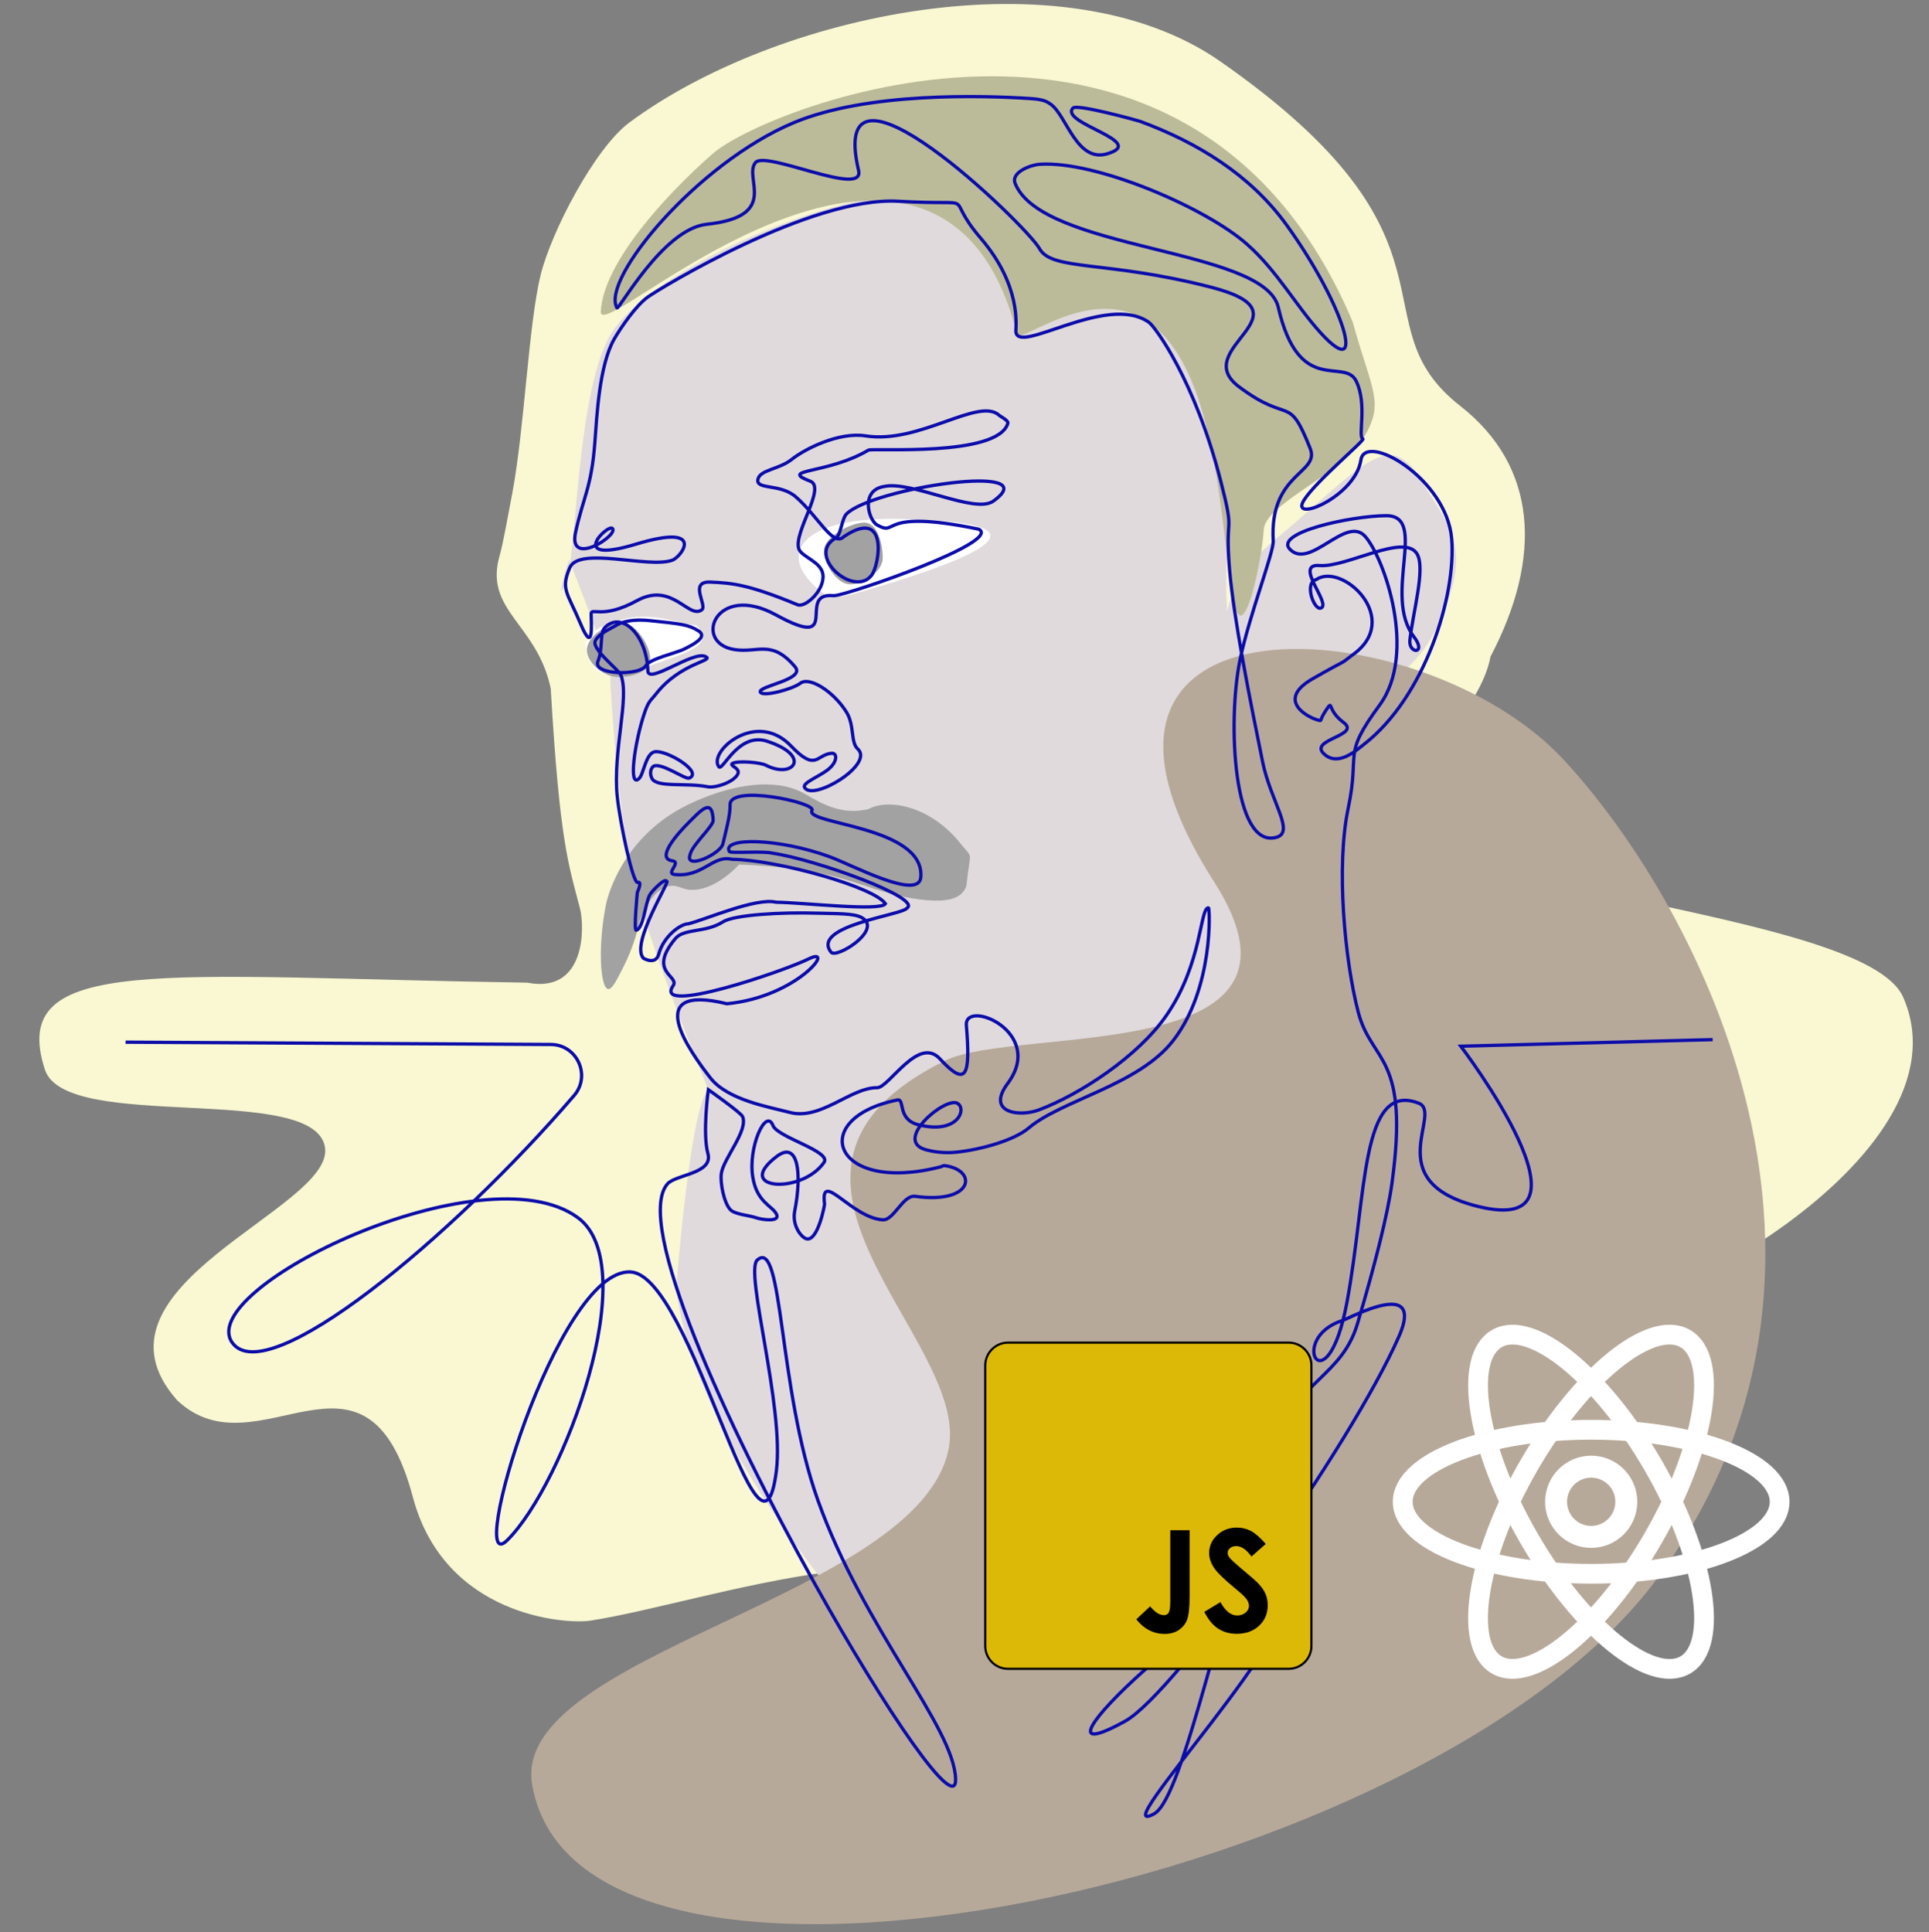 <?xml version="1.0" encoding="utf-8"?>
<!-- Generator: Adobe Illustrator 23.0.1, SVG Export Plug-In . SVG Version: 6.00 Build 0)  -->
<svg version="1.1" id="Layer_1" xmlns="http://www.w3.org/2000/svg" xmlns:xlink="http://www.w3.org/1999/xlink" x="0px" y="0px"
	 viewBox="0 0 1757.6 1760.7" style="enable-background:new 0 0 1757.6 1760.7;" xml:space="preserve">
<rect x="0" y="0" width="1757.6" height="1760.7" fill="#808080" stroke="none"/>
<style type="text/css">
	.st0{fill:#F9F8D2;}
	.st1{fill:#FFFFFF;}
	.st2{opacity:0.18;fill:#54343F;enable-background:new    ;}
	.st3{fill:#A3A2A2;}
	.st4{fill:#B7A99A;}
	.st5{fill:#BCBB99;}
	.st6{fill:none;stroke:#0C0CAA;stroke-width:3;stroke-miterlimit:10;}
	.st7{fill:none;stroke:#FFFFFF;stroke-width:20;stroke-miterlimit:10;}
	.st8{fill:none;stroke:#FFFFFF;stroke-width:18;stroke-miterlimit:10;}
	.st9{fill:#DDB907;stroke:#020202;stroke-width:2;stroke-miterlimit:10;}
</style>
<path class="st0" d="M492.6,250.5c-11,44.7-14.7,139.3-25.7,198.2c-3.7,19.6-8.7,47.4-11.6,57.3c-14.7,50.4,34,62,46.5,121.3
	c8.1,140.5,16.5,161.3,26.7,200.7c4,15.4,6,77.8-48.1,67.4c-331.3-5.1-474.1-26.9-439.5,79.2c18.9,58,247.6,11,255.3,71.5
	c7.1,55.7-226.7,126.2-134.8,229.8c73.5,69.4,171.9-73.1,214.8,88.3c28.9,108.5,139.1,116,161.7,112.5
	c108.1-16.7,331.1-101,409.2-0.7c97.4,125.2,341.3-532.3,509.6-289c20.8,30.1,342.7-128.9,277.4-278.3
	c-35.5-81.3-463.1-96.3-443.4-174.2c15.5-60.9,58.9-91.8,67.4-136.3c47.5-90.4,42.9-173.1-27.6-228.3
	c-96.8-75.7,15.4-150.7-218.7-314c-143.2-99.8-405.3-43-538.3,55.7C541.8,135.1,502.2,211.5,492.6,250.5z"/>
<path id="faceCover" class="st1" d="M558.4,301.6c49.1-72.2,279.7-160.3,325.3-111.9c45.6,48.3-7.9,38.4,69.2,74.4
	c88.4,16.6,169.8,52.2,169.4,122.6c4.8,61.4-13.5,148.6,0,191.3c13.5,42.7-38.9-21.2,37.8-84.9s104.4-104.6,132.7-58.5
	c28.2,46.2,48.2,61.8,21.3,126.3c-26.9,64.5-54.4,43.1-71.4,117.5s-53.4,63.4-16.3,179.3s73.1,60,34.9,202.9
	s-151.1,592.9-247.1,594.7s-51.8,18.2-112.3-43.2c-60.5-61.3-269.2-274.6-285.7-439.6c0,0,12.9-166.8,29.3-179.4
	c0,0-62.6-150.1-73.1-213.1S556,629.3,556.1,617c0.1-12.2-37.7-107-37.7-107s-13.7,43.7-3.2,22.5S524.6,351.3,558.4,301.6z"/>
<path id="face" class="st2" d="M558.4,301.6c49.1-72.2,279.7-160.3,325.3-111.9c45.6,48.3-7.9,38.4,69.2,74.4
	c88.4,16.6,169.8,52.2,169.4,122.6c4.8,61.4-13.5,148.6,0,191.3c13.5,42.7-38.9-21.2,37.8-84.9s104.4-104.6,132.7-58.5
	c28.2,46.2,48.2,61.8,21.3,126.3c-26.9,64.5-54.4,43.1-71.4,117.5s-53.4,63.4-16.3,179.3s73.1,60,34.9,202.9
	s-151.1,592.9-247.1,594.7s-51.8,18.2-112.3-43.2c-60.5-61.3-269.2-274.6-285.7-439.6c0,0,12.9-166.8,29.3-179.4
	c0,0-62.6-150.1-73.1-213.1S556,629.3,556.1,617c0.1-12.2-37.7-107-37.7-107s-13.7,43.7-3.2,22.5S524.6,351.3,558.4,301.6z"/>
<path class="st3" d="M554.1,901.2c-7.4-1.1-9.5-40.7-1.8-77.8c2.4-11.4,16.5-56.3,63.5-84.2c27.5-16.3,80.7-35.1,115.2-17.1
	c10.5,5.5,31.2,20.7,56.2,15.9c2.6-0.5,2.5,0,5.1-1.3c18.8-9.2,56.1-1.6,82.6,31.6c12.3,15.4,9.2,5,5.8,37.2c-0.4,3.9-2,5.6-3.1,7
	c-7.2,9.7-25.8,8.4-34.6,7.6c-37.7-3.7-57.3-16.5-95.1-24.3c-34.9-7.2-74.6-8-74.6-8s-19.1,21.9-40.9,23
	c-11.3,0.6-13.6-4.9-22.3-3.4c-13.7,2.4-22.3,18.6-27.4,32.3c-2.1,9.8-6.1,24.1-14.1,40.2C561.9,893.2,557.7,901.7,554.1,901.2z"/>
<path class="st4" d="M1425.6,693.2c127.3,138.5,291.4,464.7,84.4,745s-981.2,442.9-1025.1,188.1c-20.6-119.7,354.5-170.7,379.6-307
	c18.6-100.6-208.2-251.8-3.5-352.8c66-32.6,353.4,6.4,245.4-162.7C932,531.2,1295.5,551.6,1425.6,693.2z"/>
<path class="st5" d="M547.4,284c2.1-44.1,58.8-106.1,102-144c49-43,435-196,583,153c18,65,29.8,73.8,9.4,106.9s-89.4,59.1-90.4,83.1
	s-20,121-29,55.5s-12.5-112.5-26-160.3c-44.7-157.9-146.3-76.1-168.5-71.9C921,293,900.3,151.8,747.4,189
	C644.3,214.1,546.5,303.9,547.4,284z"/>
<path class="st1" d="M753.3,542.8c3.9,1.7,16.3,0.6,22.7-1.2c62.9-17.7,211.1-62.8,61.8-67.9C728.2,466,701.3,506.8,753.3,542.8z"/>
<path class="st1" d="M533.4,586.8c7.5-15.8,17.4-16.8,30.2-21.2c29-10,55.3,3.4,70.7,4c22.6,22.9-24.3,27.7-69.4,47.4
	C532.7,617.1,533.4,586.8,533.4,586.8z"/>
<path class="st3" d="M804.3,508.4c0,12.3-17.3,24-29.6,24s-23.9-18.6-23.9-30.9c0-12.3,24.4-25.3,36.7-25.3S804.3,496.1,804.3,508.4
	z"/>
<path class="st3" d="M592.4,600.3c0,12.3-16.9,16.7-29.3,16.7s-28.4-12.5-28.4-24.8s19.5-24.8,31.9-24.8S592.4,588,592.4,600.3z"/>
<path class="st6" d="M114.4,949.6l387.4,2.1c24,0.1,36.9,28.3,21.3,46.5c-111.3,129.6-280,269.5-311.5,225.2
	c-34.9-49.1,229.2-176.8,314.9-113.9c60.6,44.5-12.7,242.8-64.3,293.9c-38.6,38.2,45.3-248.2,112.4-244.4
	c56.1,3.2,118.2,298.8,132.8,181.1c7.3-58.7-29.2-181.6-17.4-192c23.7-20.9,18.7,116.2,55.1,218.6c41.9,117.6,124.2,207,125.6,254.3
	c1,32.4-62.9-60.5-128.7-178.6c-80.9-145.3-164.7-328.7-133.8-363.7c7.6-8.6,41.9-9.2,36.8-27.6c-5.1-18.4,0.4-58.2,0.4-58.2
	s29.8,21,31.2,24.5c5.4,12.8-17.6,38.3-19.4,52.1c-1.1,8.3,2.4,26.5,8.2,32.7c4,4.3,16.9,5.2,22.5,7.1c7.2,2.5,22.9,4.2,19.7-2.7
	c-3.7-8-17.9-10.6-21.7-34c-4.5-27.4,12-63.5,18.4-47c4.2,10.8,53.6,23.5,46.5,33.6c-20.6,29.6-83.3,24.8-42.9-5.6
	c19.4-14.6,22.9,15.8,16.2,49.9c-2.6,13.3,6.1,24.2,10.8,25.3c10.3,2.4,16.5-30.6,16.4-31.7c-4.2-32.2,24.3,12.5,53,14.4
	c10.2,0.6,18.4-23,29.6-21.4c53.9,7.4,57-24.4,26.5-28c-1.1-0.1-2.2,0.8-3.3,1.1c-98.6,25.3-122-44.3-39.5-60.9
	c7.2-1.5-0.4,17.5,18.9,22.5c36.4,9.3,44.7-14.5,35.8-19.5c-11.1-6.2-59.6,34.5-28.1,42.5c5.1,1.3,15,3.4,27.8,2
	c22.7-2.5,52.2-10.9,65.2-21.9c30.2-25.6,100.2-39.1,131.7-79.7c37.1-47.7,33.4-121,32.2-121c-7.9-0.2-5.6,50.7-38.3,98
	c-26.1,37.8-79.7,72.5-116.4,86.2c-17.3,6.5-48.3,2.8-28.3-24.1c35.1-47.1-39.6-77.5-37.6-53c3.9,47-0.2,56.4-24.1,30.5
	c-19.7-21.4-46.4,26.4-57.2,26.3c-24.2-0.2-51.3,30-79.7,22.5c-19.4-5.1-56.6-11.3-72.3-31.5c-18.9-24.2-63.5-86.6,15.1-67.5
	c64.3-6.1,100.1-53.4,74.6-40.9c-23.3,11.5-142.3,51.9-123.6,24.5c6.2-9.1-23.7-12.1,2-42.9c8-9.6,27.4-5.1,43.4-15.3
	c10-6.4,52.5-9,86.8-7.9c16.4,0.5,32,0,39.3,3.8c20.7,10.7-22.6,38.1-27.6,31.7c-18.7-24,65-33.8,69-40c15.1-9-83.1-44.5-122.5-50.2
	c-8-2.1-38.2,0.3-39.1-1.4c-7.4-13.1,44.8-12.5,91.7,4.8c20.9,7.7,81.1,40.1,82.7,18.4c3.6-46.6-106.5-48.1-99.1-60.8
	c4.1-7-75.4-24-74.7-5c0.4,8.9-4,24.5-6.5,35.4c-2.2,9.6-34.8,24.1-30,10.2c1.6-9,21.4-26,21.1-31.7c-0.9-20.6-10.8-9.3-22.5,2.4
	c-9.9,9.9-30.2,32.6-14.6,34.7c8.4,1.1-6.3,11.5,1.7,12.4c26.2,2.9,34.7-18,52.5-13.8c41,0.4,129.5,25.1,139.9,40.5
	c-4.7,7.1-73.7-1-99.7-1.4c-18.3-4.4-63.7,15.6-80,19.7c-6.8-0.1-22.5,11.2-26.9,27.6c-2.5,9.3-11.7,5.1-14,3.7
	c-12.2-13.6,26.1-72.4,21.1-70.1c-1.3-3.5-13.9,9.4-15.5,12.8c-3.8,7.8-5.8,30.6-12.1,31.8c-2.4,0.5,1-34.4,1-34.4s4.9-10.5,0.4-9.1
	c-4.4,1.4-16.1-53.7-18.7-78.3c-4.3-41.2,11.5-90.3,3.3-110.7c-1.9-4.8-26.5-23.3-23.4-30.9c2.3-5.5,9.3-9,19-14.3
	c0.9-0.5,9.4-6.6,30.7-4.4c28.9,3,35.7,3.7,44.6,9.5c5.3,3.5,3.7,8.2-12.9,16.3c-8.8,4.3-31.5,8.8-35.4,15.4
	c-5.5,9.2-48.6,8.5-43.5-4.1c4.8-11.8,1.4-26,6.4-30.9c15.5-15.3,38.2,7.1,39.1,39.6c0.3,12.5,40.6-18.1,52.2-13.2
	c9.7,4.1-21.8,5.1-44.6,34c-5.1,6.5-6.8,6.2-10.7,17.6c-9,26.6-14.9,69.2-4.9,59.7c4.1-3.8,5.9-22.3,13.9-24.3
	c10-2.5,45,18.2,31.8,23.9c-3.4,1.5-23.4-13.1-31.6-11.2c-2.9,0.7-5.1,6.2-2.4,11.5c4.4,8.6,31.7,3.8,50.8,7.6
	c7.2,1.4,24.7-4.5,27.6-12c2-5.1-8.2-7.2-5.1-9.2c4.5-2.8,25.4-1.1,30.6,1.6c24.8,12.8,42.3-8.5,1-21.9
	c-26.3-8.5-40.5,27.8-43.9,23.3c-10.2-13.4,33.7-52.4,65.6-19.1c23.1,24.2,23,8,37.1,6.8c5.3-0.4,5.5,7.5-2.6,14.3
	s-24.5,12.6-22,16.9c7.6,12.9,63.9-21.1,48.4-35.2c-6.6-6-2.8-21.3-10.1-33.3c-11.3-18.4-33.6-33.1-42.2-26.5
	c-7,5.3-34,12.7-36.4,8.1c-2.9-5.5,41.5-11.3,31.7-23c-21.3-25.3-33.6-12.5-55.2-15.8c-38.7-5.9-17.1-61.7,37.7-31.6
	c61.6,33.8,18.4-19.9,51.3-17.6c0.8,0.1,1.6,0.1,2.4,0c13.2-1.1,153-49.1,131.1-60.5c-93.2-19.3-72.5,7.5-92.7-3.9
	c-7.7-4.4-15.5-31.5,6.4-35c25.1-5.5,82.7,25.4,99.6,13.3c49.8-35.8-110-12-133.8,11.7c-3.1,3.1-4.4,11.9-6.7,17.6
	c-0.8,2.1-1.8,3.7-3.1,4.4c-27.6,15.3,16,54.6,32.5,34.1c7.5-9.4,15.8-63-25.1-35.4c-9.9,10-23.8-19.1-44.1-36.5
	c-14.2-12.1-36.4-5.9-34.2-15.8c1.9-8.7,19.3-8.9,30.8-18.1s42.7-25.3,67.4-21.4c49,7.7,103.4-36,121.8-18.6c1,0.9,8.4,4.6,7.7,7.1
	c-9.1,31.1-123.5,22.3-127.1,24.5c-37.5,22.2-82.6,16.9-52.9,28.3c14.6,5.6-15.4,46.7-10.5,61.5c2.5,7.6,20.5,11.6,22,23.5
	c1.8,14.4-16.1,30.4-23,27.6c-44.4-18.4-59.7-19.9-79.7-20.7c-19.9-0.8-2.3,21.4-7.7,25.3c-12.1,8.7-26.8-26-59-8.4
	s-41.8,5.5-41.8,12.4s2.7,38.1-9.5,9s-18.4-31.4-10-51.3c8.4-19.9,71.3,0.8,93.4-6.9c8.5-3,31.6-34.2-32.9-14.7
	c-64.5,19.5-25.6-19.1-21.5-14.2c5.4,6.5-40.6,35.7-33.7,3.6c6.9-32.1,14.5-40.6,17.6-82c1.8-23.9,4-70.4,17.6-94.2
	c6.1-10.6,19.9-30.6,30.6-38.3c10.7-7.7,148.6-91.9,228.3-87.3s38.3-9.2,75.1,33.7s32,79.5,32,84.3c-0.3,24,82.5-35,121.2-7.7
	c5.8,4.1,41.9,53,65.4,144.4c13.5,52.5,3.7,27.5,8.1,80.8c3.7,44.2,18.8,119.7,30.1,175.2c7.4,36.3,29.6,63.9,12.8,68.8
	c-39.6,11.5-44.9-105.7-33.4-161.4c8.3-40.3,30.9-98.4,30.3-108.5c-3.7-62.5,42.8-61.3,33.7-84.3c-20.3-51-17.8-21-64.8-56.2
	s69.4-66.3-25.6-90.8s-145.1-14.6-156.3-35.2c-11-20.3-194.6-198.1-164.8-71.2c6,25.2-84.8-18.6-94-7.1
	c-11.2,13.9,23.1,49-44.5,56.2c-40,4.3-80.1,79-81.7,76.1c-14.7-26.4,73.5-131.9,160.9-168.6C790.1,83.7,895.7,87,938.8,89.8
	c12.1,0.8,15.2,2.7,19.1,5.6c14,10.6,23.3,52.7,50.7,44.8c38.5-11.1-43.6-27.9-31-41.7c3.7-4.1,59.9,11.6,61,12
	c51.9,19.1,100.4,48.5,133.6,94.4c52.7,72.9,74.1,145.4,31.2,98.5c-22.3-24.4-39.3-56.1-67-80.7c-37.8-33.6-138.1-76.5-189.2-73
	c-7.7,0.5-26.5,7.1-22.2,17.6c25,61.3,227.2,58.5,239.7,112.7c18.9,82,60.2,45.2,71,67.3c10.4,21.2,1.2,50.8,6.1,52.6
	c2.4,0.9-43,38.8-53.6,55.7c-13.9,22,46.8-2.6,51.8-36.5c3.9-25.9,78.4,17.1,82.7,72c4.1,52.2-24.4,144-80,187.2
	c-7.4,5.8-24,20.9-36.8,8.2c-12.8-12.8,34.2-16.3,18.4-28.1c-15.8-11.7-9.2-21.4-15.8-11.7c-6.6,9.7-3.8,10.3-6.6,9.7
	c-9.1-1.9-40.6-18-5.9-37.9s22.8-11.3,36-21.5c46.9-32.6-8.9-85.1-32.7-68.9c-11.2,2.6-2.2,28,4.1,26c10.5-3.3-25.5-40.9-1-38.8
	c24.5,2,77.7-30.2,88.9-10.3c7.5,13.2-3.8,52.5-6.7,78.2c-1.4,13,16,13.1,3.6-3.1c-28.6-37.6,13.4-110.3-25.1-110.2
	c-32.2,0.1-102.8,15.5-87.7,30.7c18.4,18.7,51-31.3,68.4-11.9s47.9,106.6,13.2,153.8c-34.7,47.2-17.4,40.9-28.6,94
	s-3.1,138.9,9.2,185.9c12.3,47,47,37.8,30.6,156.3c-3.9,28.1-15.4,73.7-31.3,127.3c-14.1,47.7-53.5,51.5-72.4,105.1
	c-49.4,139.8-85.8,326.8-112.9,341.6c-49,26.8,149.1-179.7,116.4-204.3c-32.7-24.5-255.3,181.8-143,120
	c46.5-25.6,206.1-251.3,249.7-350.8c14.7-33.5-5.8-32-25.3-25.3c-12.1,4.1-23.8,10.2-26.3,11c-51.1,16.3-14.3,81.7,4.1-16.3
	s12.3-202.2,65.4-181.8c22.8,8.8-36.7,71.2,53.3,93.9c119.1,30-14.9-145.8-14.9-145.8l229.5-6"/>
<circle class="st7" cx="1449.8" cy="1368.4" r="32"/>
<g>
	<ellipse class="st8" cx="1449.8" cy="1368.4" rx="171.7" ry="65.6"/>
	<ellipse transform="matrix(0.866 -0.5 0.5 0.866 -489.967 908.215)" class="st8" cx="1449.7" cy="1368.4" rx="65.6" ry="171.7"/>
	<ellipse transform="matrix(0.5 -0.866 0.866 0.5 -460.227 1939.621)" class="st8" cx="1449.7" cy="1368.4" rx="171.7" ry="65.6"/>
</g>
<path class="st9" d="M918.5,1223.4h255.6c11.5,0,20.8,9.3,20.8,20.8v255.6c0,11.5-9.3,20.8-20.8,20.8H918.5
	c-11.5,0-20.8-9.3-20.8-20.8v-255.6C897.7,1232.8,907,1223.4,918.5,1223.4z"/>
<g>
	<path d="M1066.3,1394.3h17.6v61.1c0,9.7-0.8,16.6-2.3,20.5s-4.1,7-7.6,9.4c-3.5,2.3-7.8,3.5-12.8,3.5c-10.1,0-18.8-4.4-25.9-13.3
		l12.6-11.8c2.8,3.2,5.2,5.3,7.1,6.4c2,1.1,3.9,1.6,5.7,1.6c1.9,0,3.3-0.8,4.2-2.4c0.9-1.6,1.4-5.1,1.4-10.5L1066.3,1394.3
		L1066.3,1394.3z"/>
	<path d="M1153.3,1406.8l-13,11.5c-4.6-6.3-9.2-9.5-13.9-9.5c-2.3,0-4.2,0.6-5.6,1.8c-1.5,1.2-2.2,2.6-2.2,4.2s0.5,3,1.6,4.4
		c1.4,1.8,5.7,5.8,12.9,11.8c6.7,5.6,10.7,9.1,12.2,10.6c3.6,3.6,6.1,7,7.6,10.3s2.2,6.9,2.2,10.7c0,7.6-2.6,13.8-7.8,18.7
		c-5.2,4.9-12,7.4-20.4,7.4c-6.6,0-12.3-1.6-17.1-4.8c-4.9-3.2-9-8.3-12.5-15.2l14.7-8.9c4.4,8.1,9.5,12.2,15.3,12.2
		c3,0,5.5-0.9,7.6-2.6c2-1.8,3.1-3.8,3.1-6.1c0-2.1-0.8-4.2-2.3-6.3c-1.5-2.1-5-5.3-10.2-9.6c-10-8.2-16.5-14.5-19.4-18.9
		s-4.4-8.9-4.4-13.3c0-6.4,2.4-11.9,7.3-16.4c4.9-4.6,10.9-6.9,18-6.9c4.6,0,9,1.1,13.1,3.2
		C1143.9,1397.3,1148.4,1401.2,1153.3,1406.8z"/>
</g>
</svg>
